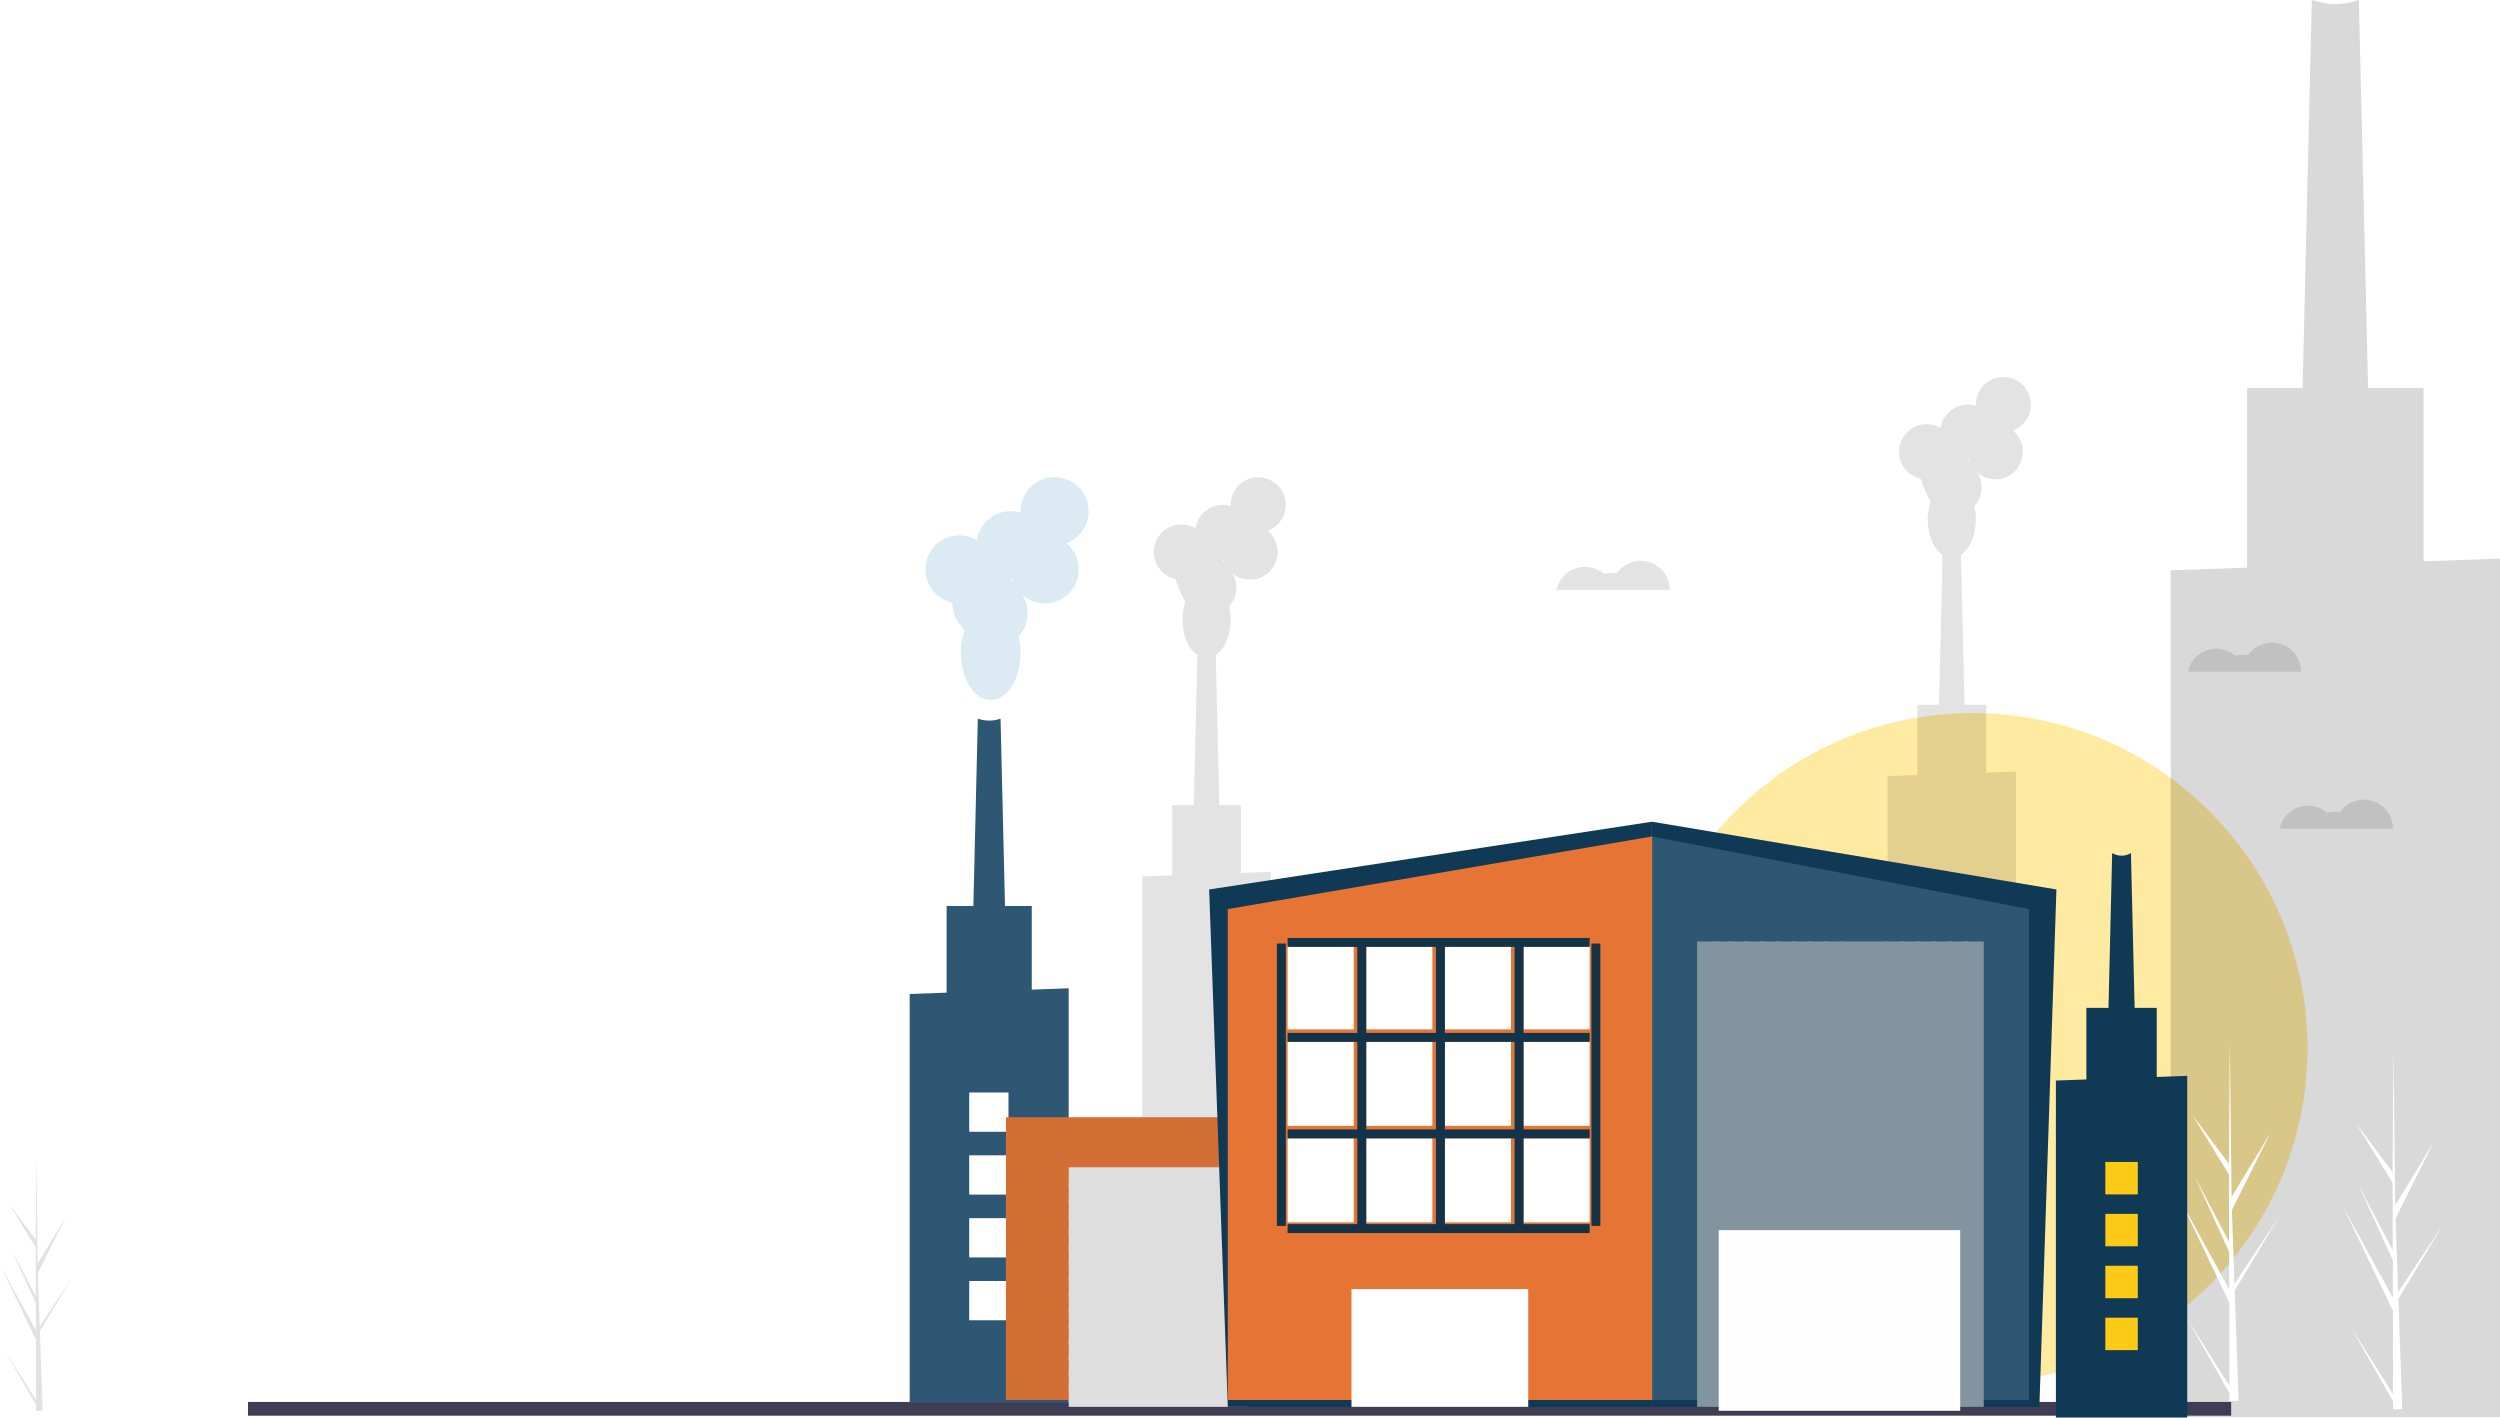 <svg width="1455" height="825" viewBox="0 0 1455 825" fill="none" xmlns="http://www.w3.org/2000/svg">
<circle cx="1148" cy="610" r="195" fill="#FFC700" fill-opacity="0.37"/>
<g opacity="0.15">
<path d="M1263.35 331.942V824.743H1455V325.101L1439.26 325.669L1410.5 326.687V225.868H1307.83V330.356L1263.35 331.942Z" fill="black"/>
<path d="M1338.64 287.462H1379.7L1372.86 0C1364.01 3.18 1354.33 3.18 1345.48 0L1338.64 287.462Z" fill="black"/>
<path d="M1335.1 498.071H1382.45V450.727H1335.1V498.071Z" fill="black"/>
<path d="M1335.1 573.821H1382.45V526.477H1335.1V573.821Z" fill="black"/>
<path d="M1335.1 649.571H1382.45V602.227H1335.1V649.571Z" fill="black"/>
<path d="M1335.1 725.321H1382.45V677.977H1335.1V725.321Z" fill="black"/>
</g>
<path d="M215.305 807.595L190.307 767.924L215.316 811.916L215.33 816.437C217.113 816.416 218.879 816.347 220.626 816.232L218.587 758.164L218.614 757.715L218.568 757.63L218.374 752.143L244.511 708.664L218.347 748.034L218.269 749.196L216.728 705.324L239.198 660.339L216.553 697.615L215.499 606.68L215.495 606.377L215.491 606.675L214.978 678.371L193.507 649.684L214.997 684.546L215.097 723.815L195.175 685.889L215.108 729.588L215.163 751.423L186.224 698.617L215.186 759.04L215.305 807.595Z" fill="white"/>
<path d="M20.999 814.791L2.948 786.145L21.007 817.911L21.017 821.175C22.305 821.16 23.58 821.111 24.841 821.027L23.369 779.097L23.389 778.773L23.355 778.711L23.215 774.749L42.089 743.353L23.196 771.782L23.139 772.621L22.027 740.941L38.252 708.458L21.9 735.375L21.14 669.711L21.136 669.492L21.133 669.707L20.763 721.479L5.259 700.764L20.777 725.938L20.849 754.293L6.463 726.907L20.857 758.462L20.896 774.229L0 736.098L20.913 779.73L20.999 814.791Z" fill="#E2E2E2"/>
<path d="M1343.33 468.898C1347.39 468.893 1351.32 470.357 1354.39 473.019C1356.81 472.357 1359.35 472.245 1361.83 472.692C1363.88 469.72 1366.82 467.481 1370.23 466.302C1373.64 465.122 1377.34 465.065 1380.79 466.137C1384.23 467.21 1387.25 469.356 1389.38 472.263C1391.52 475.17 1392.68 478.684 1392.68 482.293H1326.78C1327.59 478.503 1329.67 475.105 1332.68 472.667C1335.69 470.229 1339.45 468.899 1343.33 468.898Z" fill="black" fill-opacity="0.11"/>
<path d="M922.452 329.902C926.515 329.898 930.442 331.361 933.511 334.023C935.936 333.361 938.478 333.249 940.952 333.696C943 330.724 945.944 328.485 949.356 327.306C952.767 326.127 956.465 326.069 959.911 327.142C963.357 328.214 966.37 330.36 968.51 333.267C970.649 336.174 971.803 339.688 971.803 343.298H905.902C906.71 339.507 908.794 336.109 911.807 333.671C914.819 331.233 918.576 329.903 922.452 329.902Z" fill="black" fill-opacity="0.11"/>
<path d="M1289.87 377.53C1293.93 377.526 1297.86 378.989 1300.93 381.651C1303.35 380.989 1305.89 380.877 1308.37 381.324C1310.42 378.352 1313.36 376.113 1316.77 374.934C1320.18 373.755 1323.88 373.697 1327.33 374.769C1330.77 375.842 1333.79 377.988 1335.92 380.895C1338.06 383.802 1339.22 387.316 1339.22 390.925H1273.32C1274.13 387.135 1276.21 383.737 1279.22 381.299C1282.23 378.861 1285.99 377.531 1289.87 377.53Z" fill="black" fill-opacity="0.11"/>
<path d="M405.047 94.822C409.274 94.817 413.36 96.339 416.554 99.109C419.077 98.42 421.722 98.304 424.295 98.769C426.426 95.677 429.49 93.347 433.039 92.12C436.588 90.893 440.436 90.833 444.022 91.949C447.607 93.065 450.742 95.298 452.968 98.322C455.194 101.347 456.394 105.004 456.394 108.759H387.827C388.668 104.815 390.836 101.28 393.971 98.743C397.105 96.206 401.014 94.822 405.047 94.822Z" fill="white" fill-opacity="0.42"/>
<path d="M453.646 321.297C457.874 321.292 461.96 322.815 465.153 325.584C467.676 324.895 470.322 324.779 472.895 325.244C475.026 322.152 478.09 319.822 481.639 318.595C485.188 317.368 489.036 317.308 492.622 318.424C496.207 319.54 499.342 321.773 501.568 324.798C503.794 327.822 504.994 331.479 504.994 335.234H436.427C437.268 331.291 439.436 327.755 442.57 325.218C445.705 322.682 449.614 321.297 453.646 321.297Z" fill="white" fill-opacity="0.42"/>
<path d="M1298.54 823.93H144.33V815.93H1298.54V823.93Z" fill="#3F3D56"/>
<path d="M1297.54 806.558L1272.54 766.888L1297.55 810.88L1297.56 815.4C1299.35 815.379 1301.11 815.311 1302.86 815.195L1300.82 757.128L1300.85 756.679L1300.8 756.593L1300.61 751.106L1326.74 707.627L1300.58 746.997L1300.5 748.159L1298.96 704.287L1321.43 659.303L1298.79 696.578L1297.73 605.643L1297.73 605.341L1297.72 605.638L1297.21 677.334L1275.74 648.648L1297.23 683.51L1297.33 722.778L1277.41 684.852L1297.34 728.551L1297.4 750.386L1268.46 697.58L1297.42 758.004L1297.54 806.558Z" fill="white"/>
<path d="M1392.79 811.418L1367.8 771.748L1392.81 815.74L1392.82 820.26C1394.6 820.239 1396.37 820.171 1398.11 820.055L1396.08 761.988L1396.1 761.539L1396.06 761.453L1395.86 755.966L1422 712.487L1395.84 751.857L1395.76 753.019L1394.22 709.147L1416.69 664.163L1394.04 701.438L1392.99 610.503L1392.98 610.201L1392.98 610.498L1392.47 682.194L1371 653.508L1392.49 688.37L1392.59 727.638L1372.66 689.712L1392.6 733.411L1392.65 755.246L1363.71 702.44L1392.67 762.864L1392.79 811.418Z" fill="white"/>
<path d="M664.846 510.085V702.893H739.591V507.407L722.24 508.028V468.577H709.655L707.581 381.202C712.659 377.882 716.234 369.998 716.234 360.792C716.239 358.149 715.932 355.515 715.32 352.944C717.723 350.335 719.196 347.001 719.508 343.462C719.82 339.924 718.953 336.381 717.043 333.39C718.64 334.79 720.499 335.858 722.51 336.531C724.522 337.205 726.647 337.471 728.762 337.314C730.877 337.157 732.94 336.581 734.831 335.617C736.722 334.654 738.404 333.324 739.778 331.704C741.153 330.083 742.192 328.205 742.837 326.178C743.482 324.152 743.72 322.016 743.535 319.897C743.351 317.777 742.749 315.716 741.764 313.832C740.779 311.947 739.431 310.278 737.797 308.921C740.543 307.904 742.96 306.152 744.783 303.855C746.606 301.558 747.767 298.803 748.14 295.891C748.512 292.978 748.082 290.019 746.895 287.334C745.709 284.649 743.812 282.342 741.411 280.663C739.009 278.984 736.195 277.997 733.273 277.81C730.352 277.623 727.436 278.242 724.841 279.601C722.245 280.959 720.071 283.005 718.554 285.516C717.036 288.028 716.234 290.908 716.234 293.844C716.234 294.08 716.241 294.313 716.251 294.546C714.052 293.872 711.734 293.681 709.454 293.985C707.175 294.289 704.987 295.082 703.041 296.31C701.094 297.537 699.433 299.17 698.171 301.099C696.909 303.027 696.075 305.205 695.727 307.485C693.73 306.293 691.497 305.551 689.186 305.312C686.874 305.072 684.537 305.339 682.339 306.096C680.141 306.853 678.133 308.08 676.455 309.693C674.777 311.307 673.469 313.267 672.622 315.438C671.775 317.61 671.409 319.94 671.55 322.267C671.69 324.594 672.334 326.863 673.437 328.915C674.539 330.968 676.074 332.755 677.934 334.153C679.794 335.551 681.935 336.526 684.209 337.011C684.206 337.127 684.2 337.243 684.2 337.36C685.687 341.864 687.581 346.222 689.857 350.38C688.744 353.737 688.186 357.254 688.204 360.792C688.204 369.998 691.778 377.882 696.856 381.202L694.783 468.577H682.198V509.463L664.846 510.085ZM711.52 325.978L711.562 325.979C711.793 325.979 712.022 325.972 712.251 325.962C712.395 326.437 712.56 326.902 712.746 327.357C712.364 326.874 711.955 326.414 711.52 325.978Z" fill="black" fill-opacity="0.11"/>
<path d="M1098.56 451.704V644.512H1173.3V449.026L1155.95 449.648V410.196H1143.36L1141.29 322.821C1146.37 319.501 1149.94 311.617 1149.94 302.411C1149.95 299.768 1149.64 297.134 1149.03 294.563C1151.43 291.954 1152.91 288.62 1153.22 285.081C1153.53 281.543 1152.66 278 1150.75 275.009C1152.35 276.409 1154.21 277.477 1156.22 278.151C1158.23 278.824 1160.36 279.09 1162.47 278.933C1164.59 278.777 1166.65 278.2 1168.54 277.237C1170.43 276.273 1172.11 274.943 1173.49 273.323C1174.86 271.702 1175.9 269.824 1176.55 267.797C1177.19 265.771 1177.43 263.636 1177.24 261.516C1177.06 259.397 1176.46 257.335 1175.47 255.451C1174.49 253.567 1173.14 251.897 1171.51 250.54C1174.25 249.524 1176.67 247.771 1178.49 245.474C1180.32 243.177 1181.48 240.422 1181.85 237.51C1182.22 234.597 1181.79 231.638 1180.6 228.953C1179.42 226.269 1177.52 223.961 1175.12 222.282C1172.72 220.603 1169.9 219.616 1166.98 219.429C1164.06 219.242 1161.15 219.861 1158.55 221.22C1155.95 222.578 1153.78 224.624 1152.26 227.136C1150.75 229.647 1149.94 232.527 1149.94 235.464C1149.94 235.699 1149.95 235.932 1149.96 236.165C1147.76 235.491 1145.44 235.3 1143.16 235.604C1140.88 235.908 1138.7 236.701 1136.75 237.929C1134.8 239.156 1133.14 240.79 1131.88 242.718C1130.62 244.646 1129.78 246.824 1129.44 249.105C1127.44 247.912 1125.21 247.171 1122.89 246.931C1120.58 246.691 1118.25 246.958 1116.05 247.715C1113.85 248.472 1111.84 249.699 1110.16 251.313C1108.49 252.926 1107.18 254.886 1106.33 257.057C1105.48 259.229 1105.12 261.559 1105.26 263.886C1105.4 266.213 1106.04 268.482 1107.15 270.535C1108.25 272.587 1109.78 274.374 1111.64 275.772C1113.5 277.17 1115.64 278.145 1117.92 278.63C1117.92 278.747 1117.91 278.862 1117.91 278.98C1119.4 283.483 1121.29 287.841 1123.57 291.999C1122.45 295.356 1121.9 298.873 1121.91 302.411C1121.91 311.617 1125.49 319.501 1130.57 322.821L1128.49 410.196H1115.91V451.082L1098.56 451.704ZM1145.23 267.597L1145.27 267.598C1145.5 267.598 1145.73 267.591 1145.96 267.581C1146.1 268.056 1146.27 268.521 1146.46 268.976C1146.07 268.493 1145.66 268.033 1145.23 267.597Z" fill="black" fill-opacity="0.11"/>
<path d="M529.449 578.49V816.395H621.969V575.187L614.369 575.461L600.485 575.953V527.281H550.922V577.724L529.449 578.49Z" fill="#2E5773"/>
<path d="M554.297 350.765C554.294 350.909 554.286 351.052 554.286 351.197C554.283 353.848 554.814 356.472 555.847 358.914C556.88 361.356 558.393 363.565 560.297 365.41C560.595 366.044 560.925 366.662 561.288 367.262C559.91 371.404 559.219 375.743 559.242 380.108C559.242 395.163 567.009 407.368 576.589 407.368C586.17 407.368 593.936 395.163 593.936 380.108C593.943 376.847 593.564 373.596 592.806 370.425C595.78 367.206 597.604 363.091 597.99 358.725C598.376 354.359 597.303 349.989 594.939 346.298C596.916 348.025 599.216 349.342 601.706 350.173C604.196 351.004 606.826 351.333 609.444 351.139C612.062 350.945 614.615 350.234 616.956 349.045C619.296 347.857 621.378 346.215 623.079 344.216C624.78 342.217 626.067 339.899 626.865 337.399C627.663 334.898 627.957 332.264 627.729 329.649C627.501 327.034 626.756 324.49 625.537 322.165C624.318 319.84 622.649 317.781 620.627 316.106C624.027 314.852 627.017 312.69 629.274 309.855C631.531 307.021 632.968 303.622 633.429 300.028C633.89 296.434 633.357 292.783 631.889 289.47C630.42 286.158 628.072 283.311 625.1 281.239C622.127 279.168 618.644 277.95 615.028 277.719C611.412 277.488 607.802 278.252 604.59 279.928C601.378 281.605 598.686 284.129 596.808 287.228C594.93 290.326 593.937 293.88 593.936 297.504C593.936 297.794 593.946 298.082 593.958 298.369C591.236 297.538 588.367 297.301 585.545 297.677C582.724 298.052 580.017 299.031 577.607 300.545C575.197 302.06 573.141 304.075 571.579 306.454C570.017 308.834 568.985 311.521 568.554 314.335C566.082 312.864 563.319 311.948 560.457 311.652C557.596 311.356 554.704 311.686 551.983 312.62C549.262 313.554 546.776 315.068 544.699 317.059C542.622 319.05 541.003 321.468 539.955 324.147C538.906 326.826 538.453 329.702 538.628 332.573C538.802 335.445 539.599 338.244 540.964 340.777C542.328 343.309 544.228 345.515 546.53 347.239C548.833 348.964 551.483 350.167 554.297 350.765ZM588.154 337.154C588.44 337.154 588.724 337.144 589.007 337.132C589.185 337.718 589.389 338.292 589.619 338.853C589.147 338.258 588.64 337.69 588.103 337.152L588.154 337.154Z" fill="#5FA0CB" fill-opacity="0.22"/>
<path d="M565.793 557.016H585.618L582.314 418.241C578.042 419.776 573.369 419.776 569.098 418.241L565.793 557.016Z" fill="#2E5773"/>
<path d="M564.087 658.69H586.943V635.834H564.087V658.69Z" fill="white"/>
<path d="M564.087 695.259H586.943V672.403H564.087V695.259Z" fill="white"/>
<path d="M564.087 731.828H586.943V708.973H564.087V731.828Z" fill="white"/>
<path d="M564.087 768.397H586.943V745.542H564.087V768.397Z" fill="white"/>
<path d="M585.445 814.787H755.72V650.226H585.445V814.787Z" fill="#D36E35"/>
<g filter="url(#filter0_i_20_723)">
<path d="M622.015 814.787H726.008V803.36H622.015V814.787Z" fill="#DEDEDE"/>
</g>
<g filter="url(#filter1_i_20_723)">
<path d="M622.015 805.645H726.008V794.217H622.015V805.645Z" fill="#DEDEDE"/>
</g>
<g filter="url(#filter2_i_20_723)">
<path d="M622.015 796.503H726.008V785.075H622.015V796.503Z" fill="#DEDEDE"/>
</g>
<g filter="url(#filter3_i_20_723)">
<path d="M622.015 787.36H726.008V775.933H622.015V787.36Z" fill="#DEDEDE"/>
</g>
<g filter="url(#filter4_i_20_723)">
<path d="M622.015 778.218H726.008V766.791H622.015V778.218Z" fill="#DEDEDE"/>
</g>
<g filter="url(#filter5_i_20_723)">
<path d="M622.015 769.076H726.008V757.648H622.015V769.076Z" fill="#DEDEDE"/>
</g>
<g filter="url(#filter6_i_20_723)">
<path d="M622.015 759.934H726.008V748.506H622.015V759.934Z" fill="#DEDEDE"/>
</g>
<g filter="url(#filter7_i_20_723)">
<path d="M622.015 750.792H726.008V739.364H622.015V750.792Z" fill="#DEDEDE"/>
</g>
<g filter="url(#filter8_i_20_723)">
<path d="M622.015 741.649H726.008V730.221H622.015V741.649Z" fill="#DEDEDE"/>
</g>
<g filter="url(#filter9_i_20_723)">
<path d="M622.015 732.507H726.008V721.079H622.015V732.507Z" fill="#DEDEDE"/>
</g>
<g filter="url(#filter10_i_20_723)">
<path d="M622.015 723.365H726.008V711.937H622.015V723.365Z" fill="#DEDEDE"/>
</g>
<g filter="url(#filter11_i_20_723)">
<path d="M622.015 714.222H726.008V702.795H622.015V714.222Z" fill="#DEDEDE"/>
</g>
<g filter="url(#filter12_i_20_723)">
<path d="M622.015 705.08H726.008V693.652H622.015V705.08Z" fill="#DEDEDE"/>
</g>
<g filter="url(#filter13_i_20_723)">
<path d="M622.015 695.938H726.008V684.51H622.015V695.938Z" fill="#DEDEDE"/>
</g>
<g filter="url(#filter14_i_20_723)">
<path d="M622.015 686.796H726.008V675.368H622.015V686.796Z" fill="#DEDEDE"/>
</g>
<g filter="url(#filter15_d_20_723)">
<path d="M714.58 814.787H961.422V474.237L703.724 513.664L714.58 814.787Z" fill="#103955"/>
</g>
<g filter="url(#filter16_d_20_723)">
<path d="M1186.92 814.787H961.422V474.237L1196.84 513.664L1186.92 814.787Z" fill="#103955"/>
</g>
<path d="M1180.84 814.787H961.422V486.808L1180.84 529.091V814.787Z" fill="#2E5773"/>
<g filter="url(#filter17_i_20_723)">
<path d="M1127.13 814.787V543.947H1115.7V814.787H1127.13Z" fill="#8294A0"/>
</g>
<g filter="url(#filter18_i_20_723)">
<path d="M1136.27 814.787V543.947H1124.84V814.787H1136.27Z" fill="#8294A0"/>
</g>
<g filter="url(#filter19_i_20_723)">
<path d="M1145.41 814.787V543.947H1133.98V814.787H1145.41Z" fill="#8294A0"/>
</g>
<g filter="url(#filter20_i_20_723)">
<path d="M1154.55 814.787V543.947H1143.12V814.787H1154.55Z" fill="#8294A0"/>
</g>
<g filter="url(#filter21_i_20_723)">
<path d="M1117.98 814.787V543.947H1106.56V814.787H1117.98Z" fill="#8294A0"/>
</g>
<g filter="url(#filter22_i_20_723)">
<path d="M1108.84 814.787V543.947H1097.41V814.787H1108.84Z" fill="#8294A0"/>
</g>
<g filter="url(#filter23_i_20_723)">
<path d="M1099.7 814.787V543.947H1088.27V814.787H1099.7Z" fill="#8294A0"/>
</g>
<g filter="url(#filter24_i_20_723)">
<path d="M1090.56 814.787V543.947H1079.13V814.787H1090.56Z" fill="#8294A0"/>
</g>
<g filter="url(#filter25_i_20_723)">
<path d="M1081.41 814.787V543.947H1069.99V814.787H1081.41Z" fill="#8294A0"/>
</g>
<g filter="url(#filter26_i_20_723)">
<path d="M1072.27 814.787V543.947H1060.84V814.787H1072.27Z" fill="#8294A0"/>
</g>
<g filter="url(#filter27_i_20_723)">
<path d="M1063.13 814.787V543.947H1051.7V814.787H1063.13Z" fill="#8294A0"/>
</g>
<g filter="url(#filter28_i_20_723)">
<path d="M1053.99 814.787V543.947H1042.56V814.787H1053.99Z" fill="#8294A0"/>
</g>
<g filter="url(#filter29_i_20_723)">
<path d="M1044.85 814.787V543.947H1033.42V814.787H1044.85Z" fill="#8294A0"/>
</g>
<g filter="url(#filter30_i_20_723)">
<path d="M1035.7 814.787V543.947H1024.27V814.787H1035.7Z" fill="#8294A0"/>
</g>
<g filter="url(#filter31_i_20_723)">
<path d="M1026.56 814.787V543.947H1015.13V814.787H1026.56Z" fill="#8294A0"/>
</g>
<g filter="url(#filter32_i_20_723)">
<path d="M1017.42 814.787V543.947H1005.99V814.787H1017.42Z" fill="#8294A0"/>
</g>
<g filter="url(#filter33_i_20_723)">
<path d="M1008.28 814.787V543.947H996.848V814.787H1008.28Z" fill="#8294A0"/>
</g>
<g filter="url(#filter34_i_20_723)">
<path d="M999.134 814.787V543.947H987.706V814.787H999.134Z" fill="#8294A0"/>
</g>
<g filter="url(#filter35_i_20_723)">
<rect x="1000.28" y="711.937" width="140.563" height="105.136" fill="#FDFDFD"/>
</g>
<path d="M714.58 814.787H961.538V486.808L714.58 529.091V814.787Z" fill="#E67435"/>
<g filter="url(#filter36_i_20_723)">
<path d="M786.576 814.787H889.426V746.22H786.576V814.787Z" fill="white"/>
</g>
<rect x="749.391" y="662.523" width="38.485" height="48.887" fill="white"/>
<rect x="795.157" y="662.523" width="38.485" height="48.887" fill="white"/>
<rect x="840.923" y="662.523" width="38.485" height="48.887" fill="white"/>
<rect x="886.689" y="662.523" width="38.485" height="48.887" fill="white"/>
<rect x="749.391" y="606.356" width="38.485" height="48.887" fill="white"/>
<rect x="795.157" y="606.356" width="38.485" height="48.887" fill="white"/>
<rect x="840.923" y="606.356" width="38.485" height="48.887" fill="white"/>
<rect x="886.689" y="606.356" width="38.485" height="48.887" fill="white"/>
<rect x="749.391" y="550.188" width="38.485" height="48.887" fill="white"/>
<rect x="795.157" y="550.188" width="38.485" height="48.887" fill="white"/>
<rect x="840.923" y="550.188" width="38.485" height="48.887" fill="white"/>
<rect x="886.689" y="550.188" width="38.485" height="48.887" fill="white"/>
<rect x="789.956" y="549.148" width="5.201" height="164.342" fill="#123348"/>
<rect x="743.15" y="549.148" width="5.201" height="164.342" fill="#123348"/>
<rect x="926.214" y="549.148" width="5.201" height="164.342" fill="#123348"/>
<rect x="835.722" y="549.148" width="5.201" height="164.342" fill="#123348"/>
<rect x="881.488" y="549.148" width="5.201" height="164.342" fill="#123348"/>
<rect x="749.391" y="606.356" width="5.201" height="175.784" transform="rotate(-90 749.391 606.356)" fill="#123348"/>
<rect x="749.391" y="551.092" width="5.201" height="175.784" transform="rotate(-90 749.391 551.092)" fill="#123348"/>
<rect x="749.391" y="717.651" width="5.201" height="175.784" transform="rotate(-90 749.391 717.651)" fill="#123348"/>
<rect x="749.391" y="662.523" width="5.201" height="175.784" transform="rotate(-90 749.391 662.523)" fill="#123348"/>
<path d="M1226.55 611.136H1242.93L1242.35 586.569V586.559L1240.21 496.477C1238.56 497.482 1236.67 498.013 1234.74 498.013C1232.82 498.013 1230.93 497.482 1229.28 496.477L1227.14 586.559V586.569L1226.55 611.136Z" fill="#103955"/>
<path d="M1196.53 628.876V825.432H1272.96V626.148L1255.22 626.78V586.569H1214.27V628.244L1196.53 628.876Z" fill="#103955"/>
<path d="M1225.3 695.137H1244.19V676.254H1225.3V695.137Z" fill="#FDCA17"/>
<path d="M1225.3 725.351H1244.19V706.467H1225.3V725.351Z" fill="#FDCA17"/>
<path d="M1225.3 755.564H1244.19V736.681H1225.3V755.564Z" fill="#FDCA17"/>
<path d="M1225.3 785.777H1244.19V766.894H1225.3V785.777Z" fill="#FDCA17"/>
<defs>
<filter id="filter0_i_20_723" x="622.015" y="803.359" width="103.993" height="15.428" filterUnits="userSpaceOnUse" color-interpolation-filters="sRGB">
<feFlood flood-opacity="0" result="BackgroundImageFix"/>
<feBlend mode="normal" in="SourceGraphic" in2="BackgroundImageFix" result="shape"/>
<feColorMatrix in="SourceAlpha" type="matrix" values="0 0 0 0 0 0 0 0 0 0 0 0 0 0 0 0 0 0 127 0" result="hardAlpha"/>
<feOffset dy="4"/>
<feGaussianBlur stdDeviation="2"/>
<feComposite in2="hardAlpha" operator="arithmetic" k2="-1" k3="1"/>
<feColorMatrix type="matrix" values="0 0 0 0 0 0 0 0 0 0 0 0 0 0 0 0 0 0 0.25 0"/>
<feBlend mode="normal" in2="shape" result="effect1_innerShadow_20_723"/>
</filter>
<filter id="filter1_i_20_723" x="622.015" y="794.217" width="103.993" height="15.428" filterUnits="userSpaceOnUse" color-interpolation-filters="sRGB">
<feFlood flood-opacity="0" result="BackgroundImageFix"/>
<feBlend mode="normal" in="SourceGraphic" in2="BackgroundImageFix" result="shape"/>
<feColorMatrix in="SourceAlpha" type="matrix" values="0 0 0 0 0 0 0 0 0 0 0 0 0 0 0 0 0 0 127 0" result="hardAlpha"/>
<feOffset dy="4"/>
<feGaussianBlur stdDeviation="2"/>
<feComposite in2="hardAlpha" operator="arithmetic" k2="-1" k3="1"/>
<feColorMatrix type="matrix" values="0 0 0 0 0 0 0 0 0 0 0 0 0 0 0 0 0 0 0.25 0"/>
<feBlend mode="normal" in2="shape" result="effect1_innerShadow_20_723"/>
</filter>
<filter id="filter2_i_20_723" x="622.015" y="785.075" width="103.993" height="15.428" filterUnits="userSpaceOnUse" color-interpolation-filters="sRGB">
<feFlood flood-opacity="0" result="BackgroundImageFix"/>
<feBlend mode="normal" in="SourceGraphic" in2="BackgroundImageFix" result="shape"/>
<feColorMatrix in="SourceAlpha" type="matrix" values="0 0 0 0 0 0 0 0 0 0 0 0 0 0 0 0 0 0 127 0" result="hardAlpha"/>
<feOffset dy="4"/>
<feGaussianBlur stdDeviation="2"/>
<feComposite in2="hardAlpha" operator="arithmetic" k2="-1" k3="1"/>
<feColorMatrix type="matrix" values="0 0 0 0 0 0 0 0 0 0 0 0 0 0 0 0 0 0 0.25 0"/>
<feBlend mode="normal" in2="shape" result="effect1_innerShadow_20_723"/>
</filter>
<filter id="filter3_i_20_723" x="622.015" y="775.933" width="103.993" height="15.428" filterUnits="userSpaceOnUse" color-interpolation-filters="sRGB">
<feFlood flood-opacity="0" result="BackgroundImageFix"/>
<feBlend mode="normal" in="SourceGraphic" in2="BackgroundImageFix" result="shape"/>
<feColorMatrix in="SourceAlpha" type="matrix" values="0 0 0 0 0 0 0 0 0 0 0 0 0 0 0 0 0 0 127 0" result="hardAlpha"/>
<feOffset dy="4"/>
<feGaussianBlur stdDeviation="2"/>
<feComposite in2="hardAlpha" operator="arithmetic" k2="-1" k3="1"/>
<feColorMatrix type="matrix" values="0 0 0 0 0 0 0 0 0 0 0 0 0 0 0 0 0 0 0.25 0"/>
<feBlend mode="normal" in2="shape" result="effect1_innerShadow_20_723"/>
</filter>
<filter id="filter4_i_20_723" x="622.015" y="766.791" width="103.993" height="15.428" filterUnits="userSpaceOnUse" color-interpolation-filters="sRGB">
<feFlood flood-opacity="0" result="BackgroundImageFix"/>
<feBlend mode="normal" in="SourceGraphic" in2="BackgroundImageFix" result="shape"/>
<feColorMatrix in="SourceAlpha" type="matrix" values="0 0 0 0 0 0 0 0 0 0 0 0 0 0 0 0 0 0 127 0" result="hardAlpha"/>
<feOffset dy="4"/>
<feGaussianBlur stdDeviation="2"/>
<feComposite in2="hardAlpha" operator="arithmetic" k2="-1" k3="1"/>
<feColorMatrix type="matrix" values="0 0 0 0 0 0 0 0 0 0 0 0 0 0 0 0 0 0 0.25 0"/>
<feBlend mode="normal" in2="shape" result="effect1_innerShadow_20_723"/>
</filter>
<filter id="filter5_i_20_723" x="622.015" y="757.648" width="103.993" height="15.428" filterUnits="userSpaceOnUse" color-interpolation-filters="sRGB">
<feFlood flood-opacity="0" result="BackgroundImageFix"/>
<feBlend mode="normal" in="SourceGraphic" in2="BackgroundImageFix" result="shape"/>
<feColorMatrix in="SourceAlpha" type="matrix" values="0 0 0 0 0 0 0 0 0 0 0 0 0 0 0 0 0 0 127 0" result="hardAlpha"/>
<feOffset dy="4"/>
<feGaussianBlur stdDeviation="2"/>
<feComposite in2="hardAlpha" operator="arithmetic" k2="-1" k3="1"/>
<feColorMatrix type="matrix" values="0 0 0 0 0 0 0 0 0 0 0 0 0 0 0 0 0 0 0.25 0"/>
<feBlend mode="normal" in2="shape" result="effect1_innerShadow_20_723"/>
</filter>
<filter id="filter6_i_20_723" x="622.015" y="748.506" width="103.993" height="15.428" filterUnits="userSpaceOnUse" color-interpolation-filters="sRGB">
<feFlood flood-opacity="0" result="BackgroundImageFix"/>
<feBlend mode="normal" in="SourceGraphic" in2="BackgroundImageFix" result="shape"/>
<feColorMatrix in="SourceAlpha" type="matrix" values="0 0 0 0 0 0 0 0 0 0 0 0 0 0 0 0 0 0 127 0" result="hardAlpha"/>
<feOffset dy="4"/>
<feGaussianBlur stdDeviation="2"/>
<feComposite in2="hardAlpha" operator="arithmetic" k2="-1" k3="1"/>
<feColorMatrix type="matrix" values="0 0 0 0 0 0 0 0 0 0 0 0 0 0 0 0 0 0 0.25 0"/>
<feBlend mode="normal" in2="shape" result="effect1_innerShadow_20_723"/>
</filter>
<filter id="filter7_i_20_723" x="622.015" y="739.364" width="103.993" height="15.428" filterUnits="userSpaceOnUse" color-interpolation-filters="sRGB">
<feFlood flood-opacity="0" result="BackgroundImageFix"/>
<feBlend mode="normal" in="SourceGraphic" in2="BackgroundImageFix" result="shape"/>
<feColorMatrix in="SourceAlpha" type="matrix" values="0 0 0 0 0 0 0 0 0 0 0 0 0 0 0 0 0 0 127 0" result="hardAlpha"/>
<feOffset dy="4"/>
<feGaussianBlur stdDeviation="2"/>
<feComposite in2="hardAlpha" operator="arithmetic" k2="-1" k3="1"/>
<feColorMatrix type="matrix" values="0 0 0 0 0 0 0 0 0 0 0 0 0 0 0 0 0 0 0.25 0"/>
<feBlend mode="normal" in2="shape" result="effect1_innerShadow_20_723"/>
</filter>
<filter id="filter8_i_20_723" x="622.015" y="730.221" width="103.993" height="15.428" filterUnits="userSpaceOnUse" color-interpolation-filters="sRGB">
<feFlood flood-opacity="0" result="BackgroundImageFix"/>
<feBlend mode="normal" in="SourceGraphic" in2="BackgroundImageFix" result="shape"/>
<feColorMatrix in="SourceAlpha" type="matrix" values="0 0 0 0 0 0 0 0 0 0 0 0 0 0 0 0 0 0 127 0" result="hardAlpha"/>
<feOffset dy="4"/>
<feGaussianBlur stdDeviation="2"/>
<feComposite in2="hardAlpha" operator="arithmetic" k2="-1" k3="1"/>
<feColorMatrix type="matrix" values="0 0 0 0 0 0 0 0 0 0 0 0 0 0 0 0 0 0 0.25 0"/>
<feBlend mode="normal" in2="shape" result="effect1_innerShadow_20_723"/>
</filter>
<filter id="filter9_i_20_723" x="622.015" y="721.079" width="103.993" height="15.428" filterUnits="userSpaceOnUse" color-interpolation-filters="sRGB">
<feFlood flood-opacity="0" result="BackgroundImageFix"/>
<feBlend mode="normal" in="SourceGraphic" in2="BackgroundImageFix" result="shape"/>
<feColorMatrix in="SourceAlpha" type="matrix" values="0 0 0 0 0 0 0 0 0 0 0 0 0 0 0 0 0 0 127 0" result="hardAlpha"/>
<feOffset dy="4"/>
<feGaussianBlur stdDeviation="2"/>
<feComposite in2="hardAlpha" operator="arithmetic" k2="-1" k3="1"/>
<feColorMatrix type="matrix" values="0 0 0 0 0 0 0 0 0 0 0 0 0 0 0 0 0 0 0.25 0"/>
<feBlend mode="normal" in2="shape" result="effect1_innerShadow_20_723"/>
</filter>
<filter id="filter10_i_20_723" x="622.015" y="711.937" width="103.993" height="15.428" filterUnits="userSpaceOnUse" color-interpolation-filters="sRGB">
<feFlood flood-opacity="0" result="BackgroundImageFix"/>
<feBlend mode="normal" in="SourceGraphic" in2="BackgroundImageFix" result="shape"/>
<feColorMatrix in="SourceAlpha" type="matrix" values="0 0 0 0 0 0 0 0 0 0 0 0 0 0 0 0 0 0 127 0" result="hardAlpha"/>
<feOffset dy="4"/>
<feGaussianBlur stdDeviation="2"/>
<feComposite in2="hardAlpha" operator="arithmetic" k2="-1" k3="1"/>
<feColorMatrix type="matrix" values="0 0 0 0 0 0 0 0 0 0 0 0 0 0 0 0 0 0 0.25 0"/>
<feBlend mode="normal" in2="shape" result="effect1_innerShadow_20_723"/>
</filter>
<filter id="filter11_i_20_723" x="622.015" y="702.795" width="103.993" height="15.428" filterUnits="userSpaceOnUse" color-interpolation-filters="sRGB">
<feFlood flood-opacity="0" result="BackgroundImageFix"/>
<feBlend mode="normal" in="SourceGraphic" in2="BackgroundImageFix" result="shape"/>
<feColorMatrix in="SourceAlpha" type="matrix" values="0 0 0 0 0 0 0 0 0 0 0 0 0 0 0 0 0 0 127 0" result="hardAlpha"/>
<feOffset dy="4"/>
<feGaussianBlur stdDeviation="2"/>
<feComposite in2="hardAlpha" operator="arithmetic" k2="-1" k3="1"/>
<feColorMatrix type="matrix" values="0 0 0 0 0 0 0 0 0 0 0 0 0 0 0 0 0 0 0.25 0"/>
<feBlend mode="normal" in2="shape" result="effect1_innerShadow_20_723"/>
</filter>
<filter id="filter12_i_20_723" x="622.015" y="693.652" width="103.993" height="15.428" filterUnits="userSpaceOnUse" color-interpolation-filters="sRGB">
<feFlood flood-opacity="0" result="BackgroundImageFix"/>
<feBlend mode="normal" in="SourceGraphic" in2="BackgroundImageFix" result="shape"/>
<feColorMatrix in="SourceAlpha" type="matrix" values="0 0 0 0 0 0 0 0 0 0 0 0 0 0 0 0 0 0 127 0" result="hardAlpha"/>
<feOffset dy="4"/>
<feGaussianBlur stdDeviation="2"/>
<feComposite in2="hardAlpha" operator="arithmetic" k2="-1" k3="1"/>
<feColorMatrix type="matrix" values="0 0 0 0 0 0 0 0 0 0 0 0 0 0 0 0 0 0 0.25 0"/>
<feBlend mode="normal" in2="shape" result="effect1_innerShadow_20_723"/>
</filter>
<filter id="filter13_i_20_723" x="622.015" y="684.51" width="103.993" height="15.428" filterUnits="userSpaceOnUse" color-interpolation-filters="sRGB">
<feFlood flood-opacity="0" result="BackgroundImageFix"/>
<feBlend mode="normal" in="SourceGraphic" in2="BackgroundImageFix" result="shape"/>
<feColorMatrix in="SourceAlpha" type="matrix" values="0 0 0 0 0 0 0 0 0 0 0 0 0 0 0 0 0 0 127 0" result="hardAlpha"/>
<feOffset dy="4"/>
<feGaussianBlur stdDeviation="2"/>
<feComposite in2="hardAlpha" operator="arithmetic" k2="-1" k3="1"/>
<feColorMatrix type="matrix" values="0 0 0 0 0 0 0 0 0 0 0 0 0 0 0 0 0 0 0.25 0"/>
<feBlend mode="normal" in2="shape" result="effect1_innerShadow_20_723"/>
</filter>
<filter id="filter14_i_20_723" x="622.015" y="675.368" width="103.993" height="15.428" filterUnits="userSpaceOnUse" color-interpolation-filters="sRGB">
<feFlood flood-opacity="0" result="BackgroundImageFix"/>
<feBlend mode="normal" in="SourceGraphic" in2="BackgroundImageFix" result="shape"/>
<feColorMatrix in="SourceAlpha" type="matrix" values="0 0 0 0 0 0 0 0 0 0 0 0 0 0 0 0 0 0 127 0" result="hardAlpha"/>
<feOffset dy="4"/>
<feGaussianBlur stdDeviation="2"/>
<feComposite in2="hardAlpha" operator="arithmetic" k2="-1" k3="1"/>
<feColorMatrix type="matrix" values="0 0 0 0 0 0 0 0 0 0 0 0 0 0 0 0 0 0 0.25 0"/>
<feBlend mode="normal" in2="shape" result="effect1_innerShadow_20_723"/>
</filter>
<filter id="filter15_d_20_723" x="699.724" y="474.237" width="265.698" height="348.55" filterUnits="userSpaceOnUse" color-interpolation-filters="sRGB">
<feFlood flood-opacity="0" result="BackgroundImageFix"/>
<feColorMatrix in="SourceAlpha" type="matrix" values="0 0 0 0 0 0 0 0 0 0 0 0 0 0 0 0 0 0 127 0" result="hardAlpha"/>
<feOffset dy="4"/>
<feGaussianBlur stdDeviation="2"/>
<feComposite in2="hardAlpha" operator="out"/>
<feColorMatrix type="matrix" values="0 0 0 0 0 0 0 0 0 0 0 0 0 0 0 0 0 0 0.25 0"/>
<feBlend mode="normal" in2="BackgroundImageFix" result="effect1_dropShadow_20_723"/>
<feBlend mode="normal" in="SourceGraphic" in2="effect1_dropShadow_20_723" result="shape"/>
</filter>
<filter id="filter16_d_20_723" x="957.422" y="474.237" width="243.414" height="348.55" filterUnits="userSpaceOnUse" color-interpolation-filters="sRGB">
<feFlood flood-opacity="0" result="BackgroundImageFix"/>
<feColorMatrix in="SourceAlpha" type="matrix" values="0 0 0 0 0 0 0 0 0 0 0 0 0 0 0 0 0 0 127 0" result="hardAlpha"/>
<feOffset dy="4"/>
<feGaussianBlur stdDeviation="2"/>
<feComposite in2="hardAlpha" operator="out"/>
<feColorMatrix type="matrix" values="0 0 0 0 0 0 0 0 0 0 0 0 0 0 0 0 0 0 0.25 0"/>
<feBlend mode="normal" in2="BackgroundImageFix" result="effect1_dropShadow_20_723"/>
<feBlend mode="normal" in="SourceGraphic" in2="effect1_dropShadow_20_723" result="shape"/>
</filter>
<filter id="filter17_i_20_723" x="1115.7" y="543.947" width="11.428" height="274.84" filterUnits="userSpaceOnUse" color-interpolation-filters="sRGB">
<feFlood flood-opacity="0" result="BackgroundImageFix"/>
<feBlend mode="normal" in="SourceGraphic" in2="BackgroundImageFix" result="shape"/>
<feColorMatrix in="SourceAlpha" type="matrix" values="0 0 0 0 0 0 0 0 0 0 0 0 0 0 0 0 0 0 127 0" result="hardAlpha"/>
<feOffset dy="4"/>
<feGaussianBlur stdDeviation="2"/>
<feComposite in2="hardAlpha" operator="arithmetic" k2="-1" k3="1"/>
<feColorMatrix type="matrix" values="0 0 0 0 0 0 0 0 0 0 0 0 0 0 0 0 0 0 0.25 0"/>
<feBlend mode="normal" in2="shape" result="effect1_innerShadow_20_723"/>
</filter>
<filter id="filter18_i_20_723" x="1124.84" y="543.947" width="11.428" height="274.84" filterUnits="userSpaceOnUse" color-interpolation-filters="sRGB">
<feFlood flood-opacity="0" result="BackgroundImageFix"/>
<feBlend mode="normal" in="SourceGraphic" in2="BackgroundImageFix" result="shape"/>
<feColorMatrix in="SourceAlpha" type="matrix" values="0 0 0 0 0 0 0 0 0 0 0 0 0 0 0 0 0 0 127 0" result="hardAlpha"/>
<feOffset dy="4"/>
<feGaussianBlur stdDeviation="2"/>
<feComposite in2="hardAlpha" operator="arithmetic" k2="-1" k3="1"/>
<feColorMatrix type="matrix" values="0 0 0 0 0 0 0 0 0 0 0 0 0 0 0 0 0 0 0.25 0"/>
<feBlend mode="normal" in2="shape" result="effect1_innerShadow_20_723"/>
</filter>
<filter id="filter19_i_20_723" x="1133.98" y="543.947" width="11.428" height="274.84" filterUnits="userSpaceOnUse" color-interpolation-filters="sRGB">
<feFlood flood-opacity="0" result="BackgroundImageFix"/>
<feBlend mode="normal" in="SourceGraphic" in2="BackgroundImageFix" result="shape"/>
<feColorMatrix in="SourceAlpha" type="matrix" values="0 0 0 0 0 0 0 0 0 0 0 0 0 0 0 0 0 0 127 0" result="hardAlpha"/>
<feOffset dy="4"/>
<feGaussianBlur stdDeviation="2"/>
<feComposite in2="hardAlpha" operator="arithmetic" k2="-1" k3="1"/>
<feColorMatrix type="matrix" values="0 0 0 0 0 0 0 0 0 0 0 0 0 0 0 0 0 0 0.25 0"/>
<feBlend mode="normal" in2="shape" result="effect1_innerShadow_20_723"/>
</filter>
<filter id="filter20_i_20_723" x="1143.12" y="543.947" width="11.428" height="274.84" filterUnits="userSpaceOnUse" color-interpolation-filters="sRGB">
<feFlood flood-opacity="0" result="BackgroundImageFix"/>
<feBlend mode="normal" in="SourceGraphic" in2="BackgroundImageFix" result="shape"/>
<feColorMatrix in="SourceAlpha" type="matrix" values="0 0 0 0 0 0 0 0 0 0 0 0 0 0 0 0 0 0 127 0" result="hardAlpha"/>
<feOffset dy="4"/>
<feGaussianBlur stdDeviation="2"/>
<feComposite in2="hardAlpha" operator="arithmetic" k2="-1" k3="1"/>
<feColorMatrix type="matrix" values="0 0 0 0 0 0 0 0 0 0 0 0 0 0 0 0 0 0 0.25 0"/>
<feBlend mode="normal" in2="shape" result="effect1_innerShadow_20_723"/>
</filter>
<filter id="filter21_i_20_723" x="1106.56" y="543.947" width="11.428" height="274.84" filterUnits="userSpaceOnUse" color-interpolation-filters="sRGB">
<feFlood flood-opacity="0" result="BackgroundImageFix"/>
<feBlend mode="normal" in="SourceGraphic" in2="BackgroundImageFix" result="shape"/>
<feColorMatrix in="SourceAlpha" type="matrix" values="0 0 0 0 0 0 0 0 0 0 0 0 0 0 0 0 0 0 127 0" result="hardAlpha"/>
<feOffset dy="4"/>
<feGaussianBlur stdDeviation="2"/>
<feComposite in2="hardAlpha" operator="arithmetic" k2="-1" k3="1"/>
<feColorMatrix type="matrix" values="0 0 0 0 0 0 0 0 0 0 0 0 0 0 0 0 0 0 0.25 0"/>
<feBlend mode="normal" in2="shape" result="effect1_innerShadow_20_723"/>
</filter>
<filter id="filter22_i_20_723" x="1097.41" y="543.947" width="11.428" height="274.84" filterUnits="userSpaceOnUse" color-interpolation-filters="sRGB">
<feFlood flood-opacity="0" result="BackgroundImageFix"/>
<feBlend mode="normal" in="SourceGraphic" in2="BackgroundImageFix" result="shape"/>
<feColorMatrix in="SourceAlpha" type="matrix" values="0 0 0 0 0 0 0 0 0 0 0 0 0 0 0 0 0 0 127 0" result="hardAlpha"/>
<feOffset dy="4"/>
<feGaussianBlur stdDeviation="2"/>
<feComposite in2="hardAlpha" operator="arithmetic" k2="-1" k3="1"/>
<feColorMatrix type="matrix" values="0 0 0 0 0 0 0 0 0 0 0 0 0 0 0 0 0 0 0.25 0"/>
<feBlend mode="normal" in2="shape" result="effect1_innerShadow_20_723"/>
</filter>
<filter id="filter23_i_20_723" x="1088.27" y="543.947" width="11.428" height="274.84" filterUnits="userSpaceOnUse" color-interpolation-filters="sRGB">
<feFlood flood-opacity="0" result="BackgroundImageFix"/>
<feBlend mode="normal" in="SourceGraphic" in2="BackgroundImageFix" result="shape"/>
<feColorMatrix in="SourceAlpha" type="matrix" values="0 0 0 0 0 0 0 0 0 0 0 0 0 0 0 0 0 0 127 0" result="hardAlpha"/>
<feOffset dy="4"/>
<feGaussianBlur stdDeviation="2"/>
<feComposite in2="hardAlpha" operator="arithmetic" k2="-1" k3="1"/>
<feColorMatrix type="matrix" values="0 0 0 0 0 0 0 0 0 0 0 0 0 0 0 0 0 0 0.25 0"/>
<feBlend mode="normal" in2="shape" result="effect1_innerShadow_20_723"/>
</filter>
<filter id="filter24_i_20_723" x="1079.13" y="543.947" width="11.428" height="274.84" filterUnits="userSpaceOnUse" color-interpolation-filters="sRGB">
<feFlood flood-opacity="0" result="BackgroundImageFix"/>
<feBlend mode="normal" in="SourceGraphic" in2="BackgroundImageFix" result="shape"/>
<feColorMatrix in="SourceAlpha" type="matrix" values="0 0 0 0 0 0 0 0 0 0 0 0 0 0 0 0 0 0 127 0" result="hardAlpha"/>
<feOffset dy="4"/>
<feGaussianBlur stdDeviation="2"/>
<feComposite in2="hardAlpha" operator="arithmetic" k2="-1" k3="1"/>
<feColorMatrix type="matrix" values="0 0 0 0 0 0 0 0 0 0 0 0 0 0 0 0 0 0 0.25 0"/>
<feBlend mode="normal" in2="shape" result="effect1_innerShadow_20_723"/>
</filter>
<filter id="filter25_i_20_723" x="1069.99" y="543.947" width="11.428" height="274.84" filterUnits="userSpaceOnUse" color-interpolation-filters="sRGB">
<feFlood flood-opacity="0" result="BackgroundImageFix"/>
<feBlend mode="normal" in="SourceGraphic" in2="BackgroundImageFix" result="shape"/>
<feColorMatrix in="SourceAlpha" type="matrix" values="0 0 0 0 0 0 0 0 0 0 0 0 0 0 0 0 0 0 127 0" result="hardAlpha"/>
<feOffset dy="4"/>
<feGaussianBlur stdDeviation="2"/>
<feComposite in2="hardAlpha" operator="arithmetic" k2="-1" k3="1"/>
<feColorMatrix type="matrix" values="0 0 0 0 0 0 0 0 0 0 0 0 0 0 0 0 0 0 0.25 0"/>
<feBlend mode="normal" in2="shape" result="effect1_innerShadow_20_723"/>
</filter>
<filter id="filter26_i_20_723" x="1060.84" y="543.947" width="11.428" height="274.84" filterUnits="userSpaceOnUse" color-interpolation-filters="sRGB">
<feFlood flood-opacity="0" result="BackgroundImageFix"/>
<feBlend mode="normal" in="SourceGraphic" in2="BackgroundImageFix" result="shape"/>
<feColorMatrix in="SourceAlpha" type="matrix" values="0 0 0 0 0 0 0 0 0 0 0 0 0 0 0 0 0 0 127 0" result="hardAlpha"/>
<feOffset dy="4"/>
<feGaussianBlur stdDeviation="2"/>
<feComposite in2="hardAlpha" operator="arithmetic" k2="-1" k3="1"/>
<feColorMatrix type="matrix" values="0 0 0 0 0 0 0 0 0 0 0 0 0 0 0 0 0 0 0.25 0"/>
<feBlend mode="normal" in2="shape" result="effect1_innerShadow_20_723"/>
</filter>
<filter id="filter27_i_20_723" x="1051.7" y="543.947" width="11.428" height="274.84" filterUnits="userSpaceOnUse" color-interpolation-filters="sRGB">
<feFlood flood-opacity="0" result="BackgroundImageFix"/>
<feBlend mode="normal" in="SourceGraphic" in2="BackgroundImageFix" result="shape"/>
<feColorMatrix in="SourceAlpha" type="matrix" values="0 0 0 0 0 0 0 0 0 0 0 0 0 0 0 0 0 0 127 0" result="hardAlpha"/>
<feOffset dy="4"/>
<feGaussianBlur stdDeviation="2"/>
<feComposite in2="hardAlpha" operator="arithmetic" k2="-1" k3="1"/>
<feColorMatrix type="matrix" values="0 0 0 0 0 0 0 0 0 0 0 0 0 0 0 0 0 0 0.25 0"/>
<feBlend mode="normal" in2="shape" result="effect1_innerShadow_20_723"/>
</filter>
<filter id="filter28_i_20_723" x="1042.56" y="543.947" width="11.428" height="274.84" filterUnits="userSpaceOnUse" color-interpolation-filters="sRGB">
<feFlood flood-opacity="0" result="BackgroundImageFix"/>
<feBlend mode="normal" in="SourceGraphic" in2="BackgroundImageFix" result="shape"/>
<feColorMatrix in="SourceAlpha" type="matrix" values="0 0 0 0 0 0 0 0 0 0 0 0 0 0 0 0 0 0 127 0" result="hardAlpha"/>
<feOffset dy="4"/>
<feGaussianBlur stdDeviation="2"/>
<feComposite in2="hardAlpha" operator="arithmetic" k2="-1" k3="1"/>
<feColorMatrix type="matrix" values="0 0 0 0 0 0 0 0 0 0 0 0 0 0 0 0 0 0 0.25 0"/>
<feBlend mode="normal" in2="shape" result="effect1_innerShadow_20_723"/>
</filter>
<filter id="filter29_i_20_723" x="1033.42" y="543.947" width="11.428" height="274.84" filterUnits="userSpaceOnUse" color-interpolation-filters="sRGB">
<feFlood flood-opacity="0" result="BackgroundImageFix"/>
<feBlend mode="normal" in="SourceGraphic" in2="BackgroundImageFix" result="shape"/>
<feColorMatrix in="SourceAlpha" type="matrix" values="0 0 0 0 0 0 0 0 0 0 0 0 0 0 0 0 0 0 127 0" result="hardAlpha"/>
<feOffset dy="4"/>
<feGaussianBlur stdDeviation="2"/>
<feComposite in2="hardAlpha" operator="arithmetic" k2="-1" k3="1"/>
<feColorMatrix type="matrix" values="0 0 0 0 0 0 0 0 0 0 0 0 0 0 0 0 0 0 0.25 0"/>
<feBlend mode="normal" in2="shape" result="effect1_innerShadow_20_723"/>
</filter>
<filter id="filter30_i_20_723" x="1024.27" y="543.947" width="11.428" height="274.84" filterUnits="userSpaceOnUse" color-interpolation-filters="sRGB">
<feFlood flood-opacity="0" result="BackgroundImageFix"/>
<feBlend mode="normal" in="SourceGraphic" in2="BackgroundImageFix" result="shape"/>
<feColorMatrix in="SourceAlpha" type="matrix" values="0 0 0 0 0 0 0 0 0 0 0 0 0 0 0 0 0 0 127 0" result="hardAlpha"/>
<feOffset dy="4"/>
<feGaussianBlur stdDeviation="2"/>
<feComposite in2="hardAlpha" operator="arithmetic" k2="-1" k3="1"/>
<feColorMatrix type="matrix" values="0 0 0 0 0 0 0 0 0 0 0 0 0 0 0 0 0 0 0.25 0"/>
<feBlend mode="normal" in2="shape" result="effect1_innerShadow_20_723"/>
</filter>
<filter id="filter31_i_20_723" x="1015.13" y="543.947" width="11.428" height="274.84" filterUnits="userSpaceOnUse" color-interpolation-filters="sRGB">
<feFlood flood-opacity="0" result="BackgroundImageFix"/>
<feBlend mode="normal" in="SourceGraphic" in2="BackgroundImageFix" result="shape"/>
<feColorMatrix in="SourceAlpha" type="matrix" values="0 0 0 0 0 0 0 0 0 0 0 0 0 0 0 0 0 0 127 0" result="hardAlpha"/>
<feOffset dy="4"/>
<feGaussianBlur stdDeviation="2"/>
<feComposite in2="hardAlpha" operator="arithmetic" k2="-1" k3="1"/>
<feColorMatrix type="matrix" values="0 0 0 0 0 0 0 0 0 0 0 0 0 0 0 0 0 0 0.25 0"/>
<feBlend mode="normal" in2="shape" result="effect1_innerShadow_20_723"/>
</filter>
<filter id="filter32_i_20_723" x="1005.99" y="543.947" width="11.428" height="274.84" filterUnits="userSpaceOnUse" color-interpolation-filters="sRGB">
<feFlood flood-opacity="0" result="BackgroundImageFix"/>
<feBlend mode="normal" in="SourceGraphic" in2="BackgroundImageFix" result="shape"/>
<feColorMatrix in="SourceAlpha" type="matrix" values="0 0 0 0 0 0 0 0 0 0 0 0 0 0 0 0 0 0 127 0" result="hardAlpha"/>
<feOffset dy="4"/>
<feGaussianBlur stdDeviation="2"/>
<feComposite in2="hardAlpha" operator="arithmetic" k2="-1" k3="1"/>
<feColorMatrix type="matrix" values="0 0 0 0 0 0 0 0 0 0 0 0 0 0 0 0 0 0 0.25 0"/>
<feBlend mode="normal" in2="shape" result="effect1_innerShadow_20_723"/>
</filter>
<filter id="filter33_i_20_723" x="996.848" y="543.947" width="11.428" height="274.84" filterUnits="userSpaceOnUse" color-interpolation-filters="sRGB">
<feFlood flood-opacity="0" result="BackgroundImageFix"/>
<feBlend mode="normal" in="SourceGraphic" in2="BackgroundImageFix" result="shape"/>
<feColorMatrix in="SourceAlpha" type="matrix" values="0 0 0 0 0 0 0 0 0 0 0 0 0 0 0 0 0 0 127 0" result="hardAlpha"/>
<feOffset dy="4"/>
<feGaussianBlur stdDeviation="2"/>
<feComposite in2="hardAlpha" operator="arithmetic" k2="-1" k3="1"/>
<feColorMatrix type="matrix" values="0 0 0 0 0 0 0 0 0 0 0 0 0 0 0 0 0 0 0.25 0"/>
<feBlend mode="normal" in2="shape" result="effect1_innerShadow_20_723"/>
</filter>
<filter id="filter34_i_20_723" x="987.706" y="543.947" width="11.428" height="274.84" filterUnits="userSpaceOnUse" color-interpolation-filters="sRGB">
<feFlood flood-opacity="0" result="BackgroundImageFix"/>
<feBlend mode="normal" in="SourceGraphic" in2="BackgroundImageFix" result="shape"/>
<feColorMatrix in="SourceAlpha" type="matrix" values="0 0 0 0 0 0 0 0 0 0 0 0 0 0 0 0 0 0 127 0" result="hardAlpha"/>
<feOffset dy="4"/>
<feGaussianBlur stdDeviation="2"/>
<feComposite in2="hardAlpha" operator="arithmetic" k2="-1" k3="1"/>
<feColorMatrix type="matrix" values="0 0 0 0 0 0 0 0 0 0 0 0 0 0 0 0 0 0 0.25 0"/>
<feBlend mode="normal" in2="shape" result="effect1_innerShadow_20_723"/>
</filter>
<filter id="filter35_i_20_723" x="1000.28" y="711.937" width="140.563" height="109.136" filterUnits="userSpaceOnUse" color-interpolation-filters="sRGB">
<feFlood flood-opacity="0" result="BackgroundImageFix"/>
<feBlend mode="normal" in="SourceGraphic" in2="BackgroundImageFix" result="shape"/>
<feColorMatrix in="SourceAlpha" type="matrix" values="0 0 0 0 0 0 0 0 0 0 0 0 0 0 0 0 0 0 127 0" result="hardAlpha"/>
<feOffset dy="4"/>
<feGaussianBlur stdDeviation="2"/>
<feComposite in2="hardAlpha" operator="arithmetic" k2="-1" k3="1"/>
<feColorMatrix type="matrix" values="0 0 0 0 0 0 0 0 0 0 0 0 0 0 0 0 0 0 0.25 0"/>
<feBlend mode="normal" in2="shape" result="effect1_innerShadow_20_723"/>
</filter>
<filter id="filter36_i_20_723" x="786.576" y="746.22" width="102.851" height="72.567" filterUnits="userSpaceOnUse" color-interpolation-filters="sRGB">
<feFlood flood-opacity="0" result="BackgroundImageFix"/>
<feBlend mode="normal" in="SourceGraphic" in2="BackgroundImageFix" result="shape"/>
<feColorMatrix in="SourceAlpha" type="matrix" values="0 0 0 0 0 0 0 0 0 0 0 0 0 0 0 0 0 0 127 0" result="hardAlpha"/>
<feOffset dy="4"/>
<feGaussianBlur stdDeviation="2"/>
<feComposite in2="hardAlpha" operator="arithmetic" k2="-1" k3="1"/>
<feColorMatrix type="matrix" values="0 0 0 0 0 0 0 0 0 0 0 0 0 0 0 0 0 0 0.25 0"/>
<feBlend mode="normal" in2="shape" result="effect1_innerShadow_20_723"/>
</filter>
</defs>
</svg>
